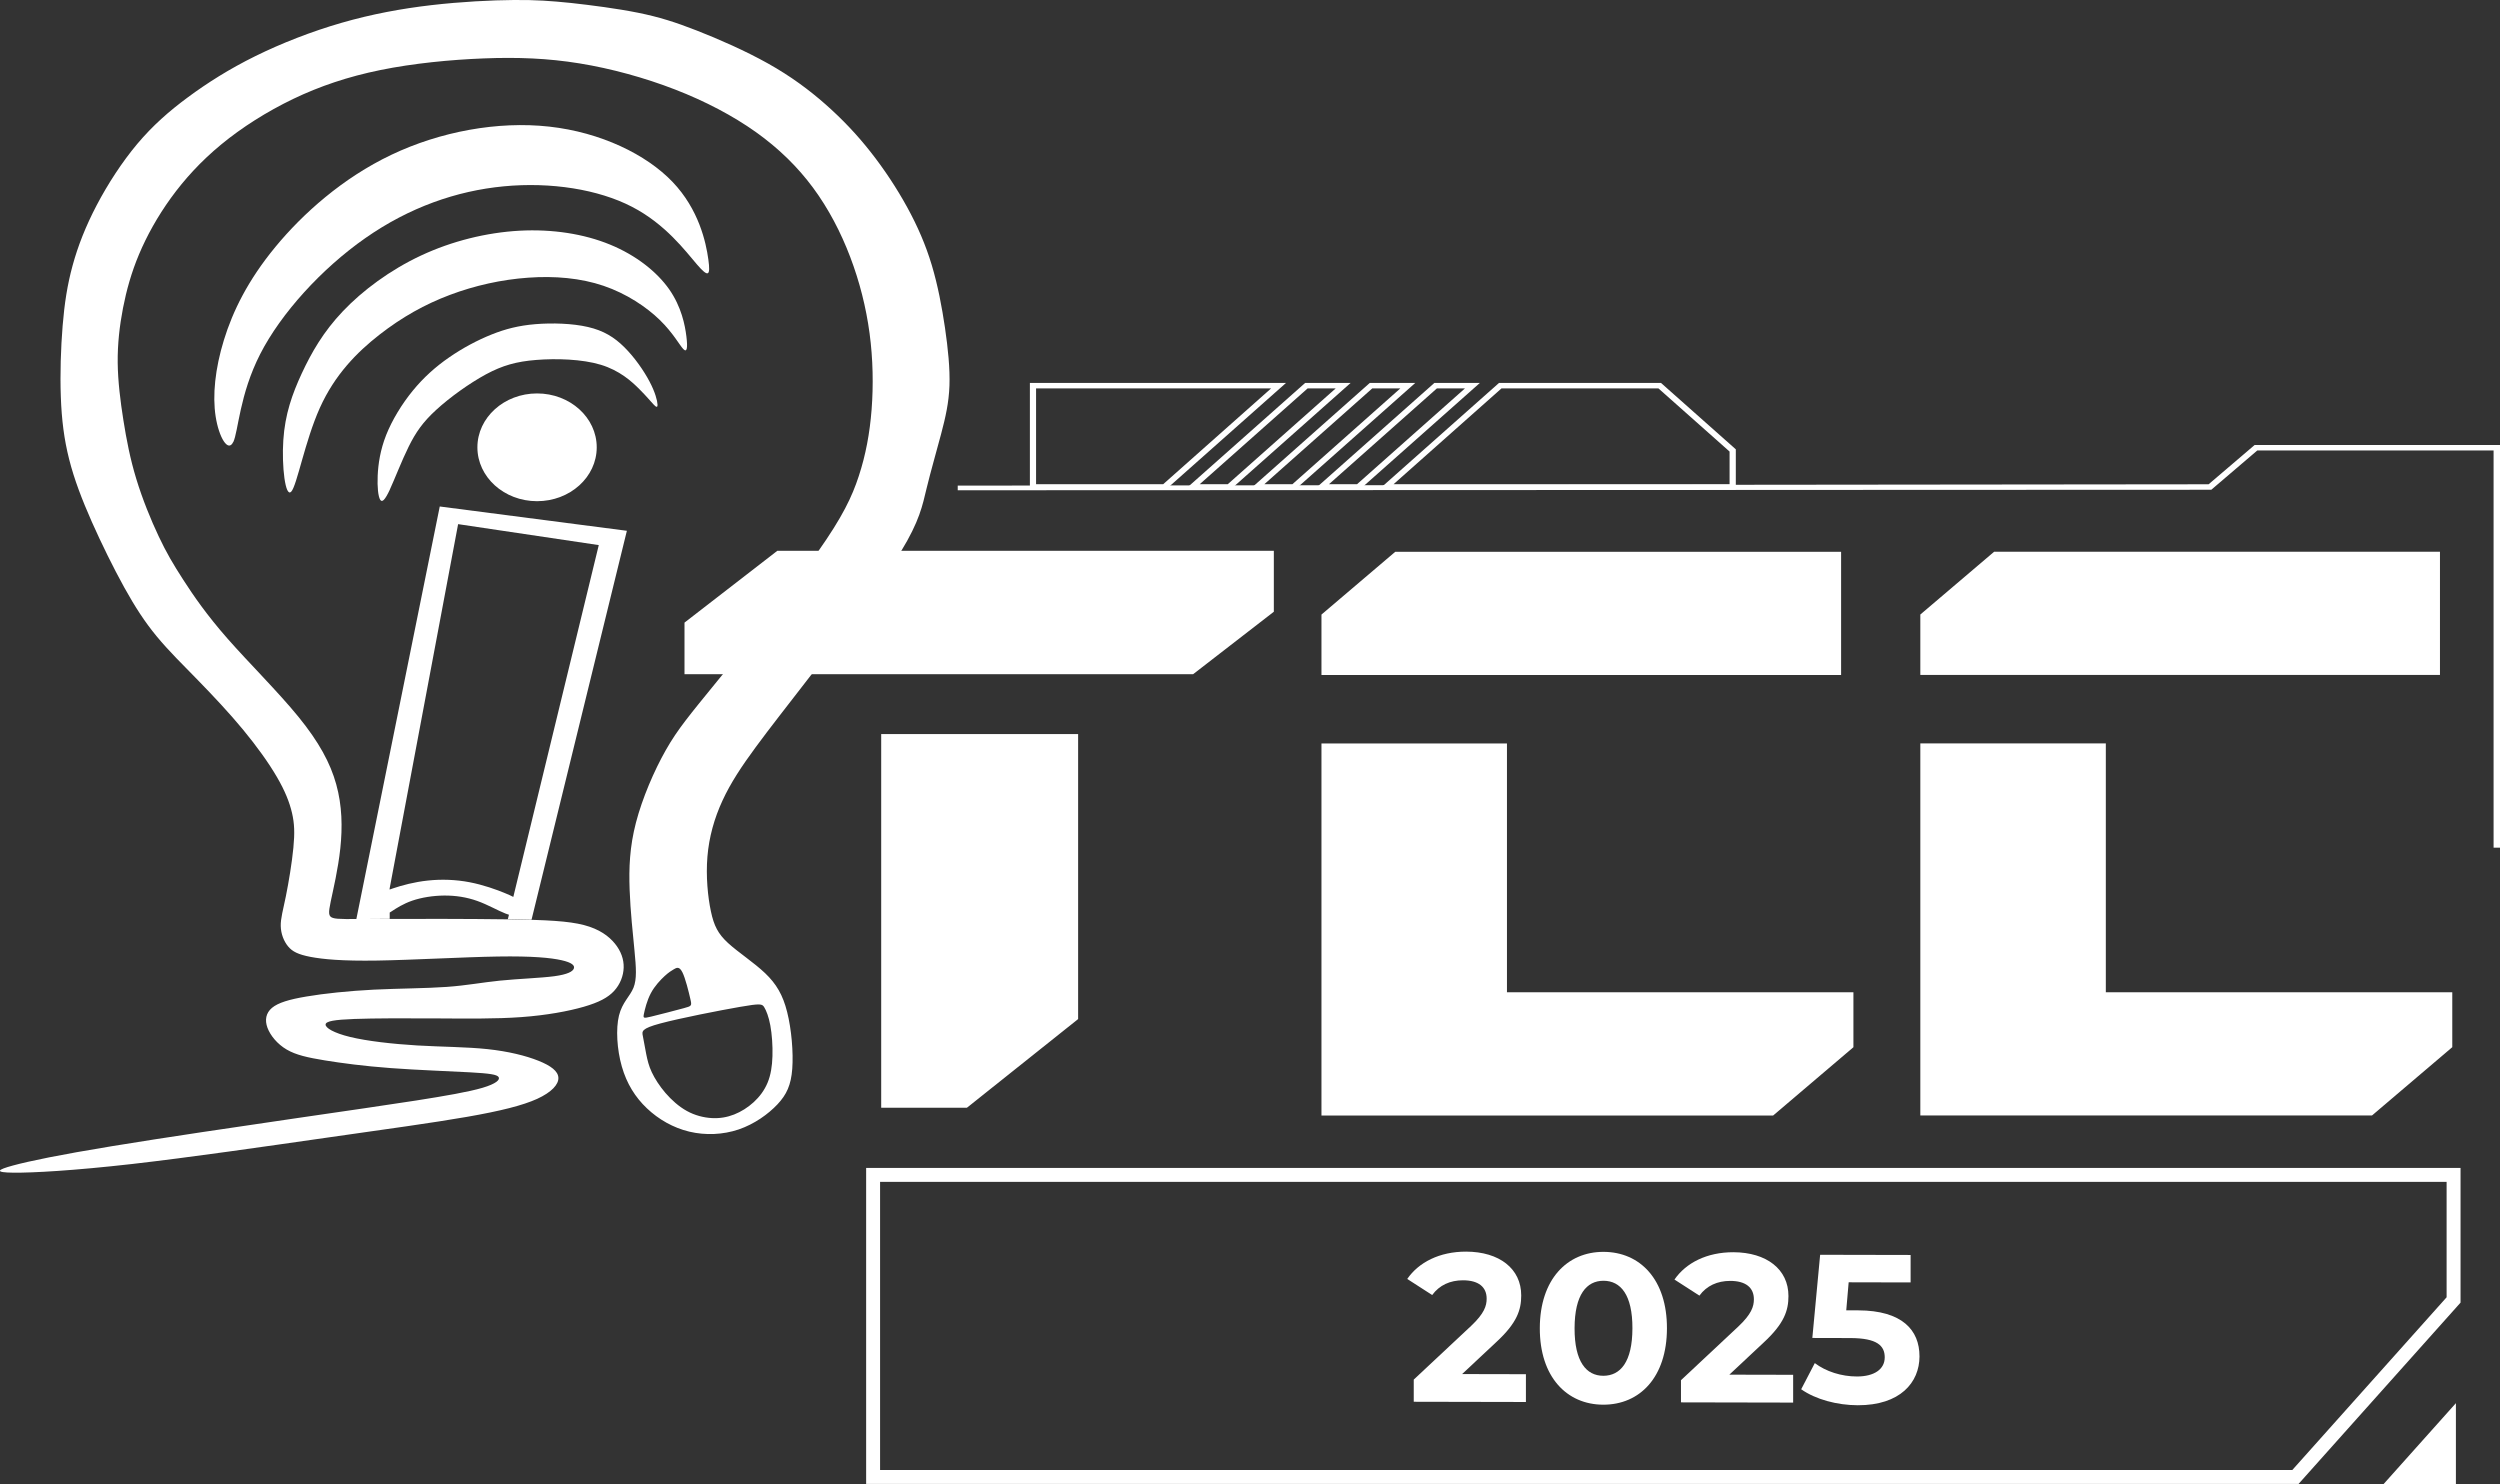 <?xml version="1.0" encoding="UTF-8"?>
<svg id="Layer_2" data-name="Layer 2" xmlns="http://www.w3.org/2000/svg" viewBox="0 0 538.02 319.41">
  <rect x="0" y="0" width="538.02" height="319.41" fill="#333333" stroke="none"/>
  <defs>
    <style>
      .cls-1, .cls-2, .cls-3 {
        fill: #fff;
      }

      .cls-1, .cls-4 {
        stroke: #fff;
        stroke-miterlimit: 10;
      }

      .cls-3 {
        fill-rule: evenodd;
      }

      .cls-4 {
        fill: none;
        stroke-width: 3px;
      }
    </style>
  </defs>
  <g id="Layer_1-2" data-name="Layer 1">
    <g id="Layer_2-2" data-name="Layer 2">
      <g>
        <g>
          <g>
            <path class="cls-3" d="M81.75,197.75c-7.06.04-9.08.12-10.09-.2-1.01-.32-1.01-1.03-.48-3.57.53-2.54,1.58-6.89,2.06-11.41.48-4.51.4-9.19-.88-13.78-1.27-4.6-3.73-9.11-8.11-14.5-4.39-5.39-10.71-11.65-15.27-16.84-4.56-5.19-7.37-9.31-9.52-12.64-2.15-3.33-3.65-5.86-5.31-9.39-1.67-3.52-3.51-8.04-4.82-12.36-1.32-4.32-2.11-8.44-2.77-12.6-.66-4.16-1.18-8.36-1.23-12.4-.04-4.04.4-7.92,1.14-11.76.75-3.84,1.8-7.65,3.47-11.61,1.67-3.96,3.95-8.08,6.84-12.08,2.9-4,6.41-7.88,10.84-11.53,4.43-3.65,9.78-7.05,15.48-9.79,5.7-2.73,11.76-4.79,18.78-6.22,7.02-1.43,15.01-2.22,22.24-2.5,7.24-.28,13.73-.04,20.58,1.07,6.84,1.11,14.04,3.09,20.57,5.62,6.54,2.54,12.42,5.63,17.38,9.15,4.95,3.53,8.99,7.49,12.33,12,3.33,4.51,5.97,9.58,7.99,14.89,2.02,5.31,3.42,10.85,4.17,16.44.75,5.59.83,11.21.44,16.36-.4,5.15-1.27,9.82-2.77,14.38-1.44,4.4-3.46,8.7-8.78,16.25h17.83c4.06-6.63,4.66-9.96,5.56-13.67.92-3.8,2.15-8,3.11-11.65.96-3.64,1.67-6.73,1.8-10.42.13-3.69-.31-7.96-.96-12.44-.66-4.47-1.54-9.15-2.85-13.51-1.31-4.36-3.07-8.4-5.31-12.48-2.24-4.08-4.96-8.2-7.9-11.92-2.94-3.73-6.1-7.05-9.65-10.18-3.55-3.13-7.5-6.06-12.37-8.79-4.87-2.73-10.66-5.27-15.32-7.09-4.65-1.82-8.16-2.93-12.68-3.84-4.51-.91-10.04-1.62-14.39-2.1C118.56.2,115.4-.04,110.58,0c-4.83.04-11.32.36-17.77,1.11-6.45.75-12.86,1.94-19.3,3.8-6.45,1.86-12.95,4.4-18.56,7.17-5.62,2.77-10.35,5.78-14.48,8.83-4.13,3.05-7.63,6.14-10.93,10.06-3.29,3.92-6.36,8.67-8.73,13.19-2.37,4.52-4.04,8.79-5.18,12.96-1.14,4.16-1.76,8.2-2.15,12.99-.39,4.79-.57,10.34-.39,15.25.17,4.91.7,9.19,1.8,13.51,1.09,4.32,2.77,8.68,4.87,13.43,2.11,4.75,4.65,9.9,6.97,14.1,2.33,4.2,4.43,7.45,7.02,10.58,2.59,3.13,5.66,6.14,8.91,9.47,3.24,3.33,6.67,6.97,9.65,10.58,2.98,3.61,5.53,7.17,7.28,10.18,1.76,3.01,2.72,5.47,3.25,7.73.53,2.26.61,4.32.3,7.49-.3,3.17-1.01,7.45-1.62,10.46-.61,3.01-1.14,4.75-1.1,6.42.04,1.66.66,3.25,1.58,4.36.92,1.11,2.15,1.74,4.83,2.26,2.68.51,6.8.91,14.34.79,7.55-.12,18.51-.75,25.97-.87,7.46-.12,11.41.28,13.69.79,2.28.51,2.9,1.15,2.67,1.78-.22.63-1.27,1.27-4.21,1.67-2.94.39-7.76.55-11.71.95-3.95.4-7.02,1.03-11.45,1.35-4.43.32-10.22.32-15.71.59-5.48.28-10.66.83-14.43,1.47-3.77.63-6.14,1.35-7.46,2.45-1.31,1.11-1.58,2.62-.97,4.28.62,1.66,2.1,3.49,4.12,4.68,2.02,1.19,4.57,1.74,8.21,2.34,3.64.59,8.38,1.23,14.21,1.66,5.83.44,12.77.67,17.02.91,4.26.24,5.84.47,6.19,1.03.35.56-.52,1.43-3.46,2.3-2.94.87-7.94,1.74-14.31,2.74-6.36.99-14.08,2.1-26.01,3.84-11.93,1.74-28.08,4.12-39.4,5.98-11.32,1.86-17.81,3.21-21.32,4.16-3.51.95-4.04,1.51.09,1.55,4.12.04,12.9-.44,25.45-1.86,12.55-1.43,28.87-3.8,41.94-5.67,13.07-1.86,22.9-3.21,30.18-4.48,7.28-1.27,12.02-2.46,15.14-3.88,3.11-1.43,4.61-3.09,4.56-4.52-.04-1.43-1.62-2.61-4.3-3.68-2.67-1.07-6.45-2.02-10.96-2.5-4.52-.48-9.79-.48-15.14-.79-5.35-.32-10.8-.95-14.39-1.82-3.6-.87-5.36-1.98-5.31-2.69.04-.71,1.89-1.03,6.19-1.19,4.3-.16,11.06-.16,17.59-.12,6.54.04,12.85.12,18.34-.28,5.49-.4,10.13-1.27,13.43-2.22,3.29-.95,5.22-1.98,6.54-3.41,1.31-1.43,2.01-3.25,2.06-5.03.05-1.78-.57-3.53-1.88-5.15-1.32-1.62-3.34-3.13-6.67-4-3.34-.87-7.99-1.11-16.37-1.23-8.38-.12-20.49-.12-27.55-.08M155.78,144.83l-1.42,1.74c-5.96,7.33-8.51,10.34-11.05,14.82-2.55,4.48-5.09,10.42-6.45,15.65-1.36,5.23-1.53,9.75-1.36,14.42.17,4.68.7,9.51,1.05,13.15.35,3.64.53,6.1-.22,7.96-.75,1.86-2.41,3.13-3.12,5.98-.7,2.85-.44,7.29.61,10.97,1.05,3.68,2.89,6.62,5.39,8.99,2.5,2.38,5.66,4.2,9.13,5.03,3.47.83,7.24.67,10.62-.47,3.38-1.15,6.36-3.29,8.34-5.39,1.98-2.1,2.94-4.16,3.2-7.68.26-3.53-.17-8.52-1.1-12.2-.92-3.68-2.33-6.06-4.74-8.36-2.41-2.3-5.84-4.52-7.99-6.5-2.15-1.98-3.03-3.72-3.68-6.81-.66-3.09-1.1-7.53-.75-11.77.35-4.24,1.49-8.28,3.25-12.08,1.75-3.8,4.12-7.37,7.15-11.49,2.97-4.04,6.57-8.61,12.25-15.96h-19.13ZM142.13,220.25c4.17-1.12,12.68-2.79,17.11-3.56,4.43-.77,4.78-.65,5.22.06.44.71.97,2.02,1.32,3.92.35,1.9.53,4.4.46,6.6-.06,2.2-.37,4.1-1.05,5.74-.68,1.64-1.73,3.03-2.98,4.18-1.26,1.15-2.7,2.06-4.22,2.66-1.51.59-3.1.87-4.82.77-1.73-.1-3.62-.57-5.35-1.53-1.73-.95-3.31-2.38-4.61-3.88-1.29-1.51-2.3-3.09-2.95-4.48-.65-1.38-.92-2.57-1.19-3.9-.26-1.33-.51-2.82-.72-3.85-.21-1.03-.39-1.61,3.78-2.73M146.85,209.23c.66,1.31,1.38,4.27,1.72,5.76.34,1.49.32,1.51-1.42,1.98-1.74.47-5.21,1.38-6.97,1.8-1.75.42-1.8.37-1.6-.6.2-.96.64-2.82,1.48-4.41.84-1.59,2.1-2.89,2.98-3.71.89-.81,1.42-1.13,1.98-1.46.57-.33,1.16-.68,1.82.63"/>
            <g>
              <path class="cls-3" d="M83.88,197.74l-7.19.05,17.95-88.79,40.27,5.23-20.52,83.71-5.1-.11.24-.97c-.23-.07-.48-.15-.75-.26-1.56-.6-3.77-1.89-6.07-2.71-2.3-.82-4.69-1.18-7.12-1.16-2.42.02-4.88.42-6.84,1.09-1.96.67-3.42,1.62-4.5,2.33-.13.08-.26.17-.38.24v1.35ZM110.47,193.02l18.39-75.71-30.27-4.51-14.74,78.43v.21c.21-.08.44-.16.68-.24,2-.68,4.67-1.4,7.56-1.7,2.88-.31,5.98-.21,8.95.36,2.97.57,5.82,1.59,7.73,2.39.69.28,1.25.54,1.71.78"/>
              <g>
                <path class="cls-2" d="M115.58,84.67c7.09,0,12.84,5.19,12.84,11.6s-5.75,11.59-12.84,11.59-12.84-5.19-12.84-11.59,5.75-11.6,12.84-11.6"/>
                <path class="cls-3" d="M83.89,105.37c1.05-2.26,2.54-6.18,4.06-9.25,1.52-3.07,3.05-5.29,5.93-7.92,2.87-2.64,7.09-5.68,10.68-7.63,3.6-1.94,6.59-2.77,10.85-3.11,4.27-.34,9.84-.19,13.89,1.04,4.05,1.23,6.6,3.55,8.27,5.22,1.67,1.67,2.47,2.69,3.05,3.29.57.61.92.81.88.02-.04-.79-.48-2.58-1.71-4.91-1.23-2.34-3.24-5.23-5.42-7.39-2.17-2.16-4.49-3.59-7.84-4.36-3.34-.78-7.69-.9-11.29-.61-3.6.3-6.44,1.02-9.46,2.23-3.02,1.21-6.22,2.91-9.12,4.92-2.9,2-5.48,4.3-7.83,7.17-2.35,2.87-4.45,6.32-5.73,9.55-1.27,3.23-1.71,6.24-1.82,8.73-.11,2.49.11,4.48.53,5.17.42.69,1.03.1,2.09-2.16"/>
                <path class="cls-3" d="M62.67,105.82c1.25-1.35,2.94-10.86,6.16-18.03,3.23-7.17,7.99-11.98,12.83-15.76,4.85-3.78,9.78-6.54,15.15-8.56,5.36-2.02,11.15-3.31,16.85-3.71,5.69-.41,11.29.07,16.23,1.75,4.95,1.68,9.25,4.57,12.1,7.35,2.86,2.78,4.27,5.44,5.06,6.26.8.82.97-.21.67-2.69-.3-2.48-1.08-6.41-3.7-10.16-2.63-3.75-7.1-7.32-12.73-9.63-5.62-2.31-12.39-3.37-19.49-2.99-7.09.39-14.52,2.22-21.19,5.34-6.67,3.12-12.6,7.54-16.83,12-4.23,4.45-6.78,8.95-8.84,13.37-2.05,4.43-3.61,8.79-3.97,14.38-.37,5.59.44,12.42,1.69,11.07"/>
                <path class="cls-3" d="M50.2,95.15c1.1-2.3,1.32-10.18,5.79-18.94,4.47-8.75,13.2-18.38,22.65-24.98,9.44-6.6,19.6-10.16,29.77-11.13,10.16-.97,20.35.65,27.59,4.4,7.25,3.74,11.57,9.61,14,12.42,2.42,2.81,2.95,2.57,2.44-1.09-.5-3.67-2.04-10.76-7.7-16.68-5.66-5.92-15.45-10.67-26.53-11.9-11.09-1.23-23.49,1.07-33.97,6.06-10.49,4.99-19.07,12.67-24.98,19.84-5.91,7.17-9.16,13.82-11.07,20.02-1.91,6.2-2.48,11.95-1.78,16.46.7,4.52,2.68,7.81,3.77,5.51"/>
              </g>
            </g>
          </g>
          <g>
            <g>
              <path class="cls-2" d="M208.08,238.39h-18.44v-80.42h42.38v61.34l-23.93,19.08Z"/>
              <path class="cls-2" d="M256.76,145.1h-109.45v-11.11l19.97-15.45h106.86v13.11l-17.38,13.45Z"/>
            </g>
            <g>
              <polygon class="cls-2" points="300.27 118.75 284.39 132.26 284.39 145.26 324.31 145.26 339 145.26 396.22 145.26 396.22 118.75 300.27 118.75"/>
              <polygon class="cls-2" points="398.87 225.37 398.87 213.55 324.31 213.55 324.31 196.26 324.31 191.38 324.31 165.71 324.31 160 284.39 160 284.39 240.07 381.59 240.07 398.87 225.37"/>
            </g>
            <g>
              <polygon class="cls-2" points="429.15 118.74 413.27 132.25 413.27 145.25 453.19 145.25 467.88 145.25 525.1 145.25 525.1 118.74 429.15 118.74"/>
              <polygon class="cls-2" points="527.75 225.36 527.75 213.55 453.19 213.55 453.19 196.25 453.19 191.37 453.19 165.71 453.19 159.99 413.27 159.99 413.27 240.06 510.47 240.06 527.75 225.36"/>
            </g>
          </g>
          <g>
            <g>
              <polygon class="cls-4" points="187.9 252.85 187.9 317.85 494 317.85 528.03 279.76 528.03 252.85 187.9 252.85"/>
              <polygon class="cls-1" points="528.03 303.28 514.06 318.91 528.03 318.91 528.03 303.28"/>
            </g>
            <g>
              <path class="cls-2" d="M328.39,295.72v6s-24.14-.05-24.14-.05v-4.77s12.35-11.56,12.35-11.56c2.83-2.67,3.34-4.31,3.34-5.85,0-2.5-1.72-3.96-5.1-3.96-2.74,0-5.06,1.03-6.62,3.17l-5.37-3.46c2.47-3.58,6.95-5.89,12.69-5.88,7.11.02,11.85,3.66,11.84,9.43,0,3.09-.88,5.9-5.36,10.03l-7.36,6.89,13.73.03Z"/>
              <path class="cls-2" d="M331.38,285.82c.02-10.49,5.88-16.43,13.72-16.41,7.89.02,13.67,5.98,13.64,16.48-.02,10.49-5.83,16.43-13.72,16.41-7.84-.02-13.67-5.98-13.64-16.48ZM351.31,285.87c.02-7.22-2.53-10.23-6.22-10.24-3.65,0-6.21,2.98-6.23,10.21-.02,7.22,2.53,10.23,6.18,10.24,3.69,0,6.26-2.98,6.27-10.21Z"/>
              <path class="cls-2" d="M385.9,295.85v6s-24.14-.05-24.14-.05v-4.77s12.35-11.56,12.35-11.56c2.83-2.67,3.34-4.31,3.34-5.85,0-2.5-1.72-3.96-5.1-3.96-2.74,0-5.07,1.03-6.62,3.17l-5.37-3.46c2.47-3.58,6.95-5.89,12.69-5.88,7.11.02,11.85,3.66,11.84,9.43,0,3.09-.88,5.9-5.36,10.03l-7.36,6.89,13.73.03Z"/>
              <path class="cls-2" d="M413.09,291.91c-.01,5.63-4.17,10.53-13.29,10.51-4.42-.01-9.07-1.25-12.17-3.44l2.93-5.63c2.41,1.82,5.74,2.88,9.07,2.88,3.69,0,5.98-1.53,5.98-4.12,0-2.5-1.63-4.14-7.42-4.15l-8.16-.02,1.68-17.9,19.47.04v5.91s-13.33-.03-13.33-.03l-.52,6.04h2.6c9.44.03,13.17,4.26,13.16,9.89Z"/>
            </g>
          </g>
        </g>
        <g>
          <g>
            <path class="cls-2" d="M278.68,105.39h-9.79l25.9-22.98h9.79l-25.9,22.98ZM272.09,104.21h6.04l23.24-20.63h-6.04l-23.24,20.63Z"/>
            <path class="cls-2" d="M250.86,105.39h-29.22v-22.98h55.12l-25.9,22.98ZM222.97,104.21h27.35l23.24-20.63h-50.59v20.63Z"/>
            <path class="cls-2" d="M264.77,105.39h-9.79l25.9-22.98h9.79l-25.9,22.98ZM258.18,104.21h6.04l23.24-20.63h-6.04l-23.24,20.63Z"/>
            <path class="cls-2" d="M292.58,105.39h-9.79l25.9-22.98h9.79l-25.9,22.98ZM286,104.21h6.04l23.24-20.63h-6.04l-23.24,20.63Z"/>
            <path class="cls-2" d="M373.55,105.39h-76.85l25.9-22.98h34.86l16.1,14.29v8.69ZM299.9,104.21h72.32v-7.03l-15.32-13.6h-33.76l-23.24,20.63Z"/>
          </g>
          <polygon class="cls-2" points="538.02 182.43 536.64 182.43 536.64 96.95 485.78 96.95 475.89 105.4 206.11 105.51 206.11 104.51 475.31 104.22 485.21 95.77 538.02 95.77 538.02 182.43"/>
        </g>
      </g>
    </g>
  </g>
</svg>